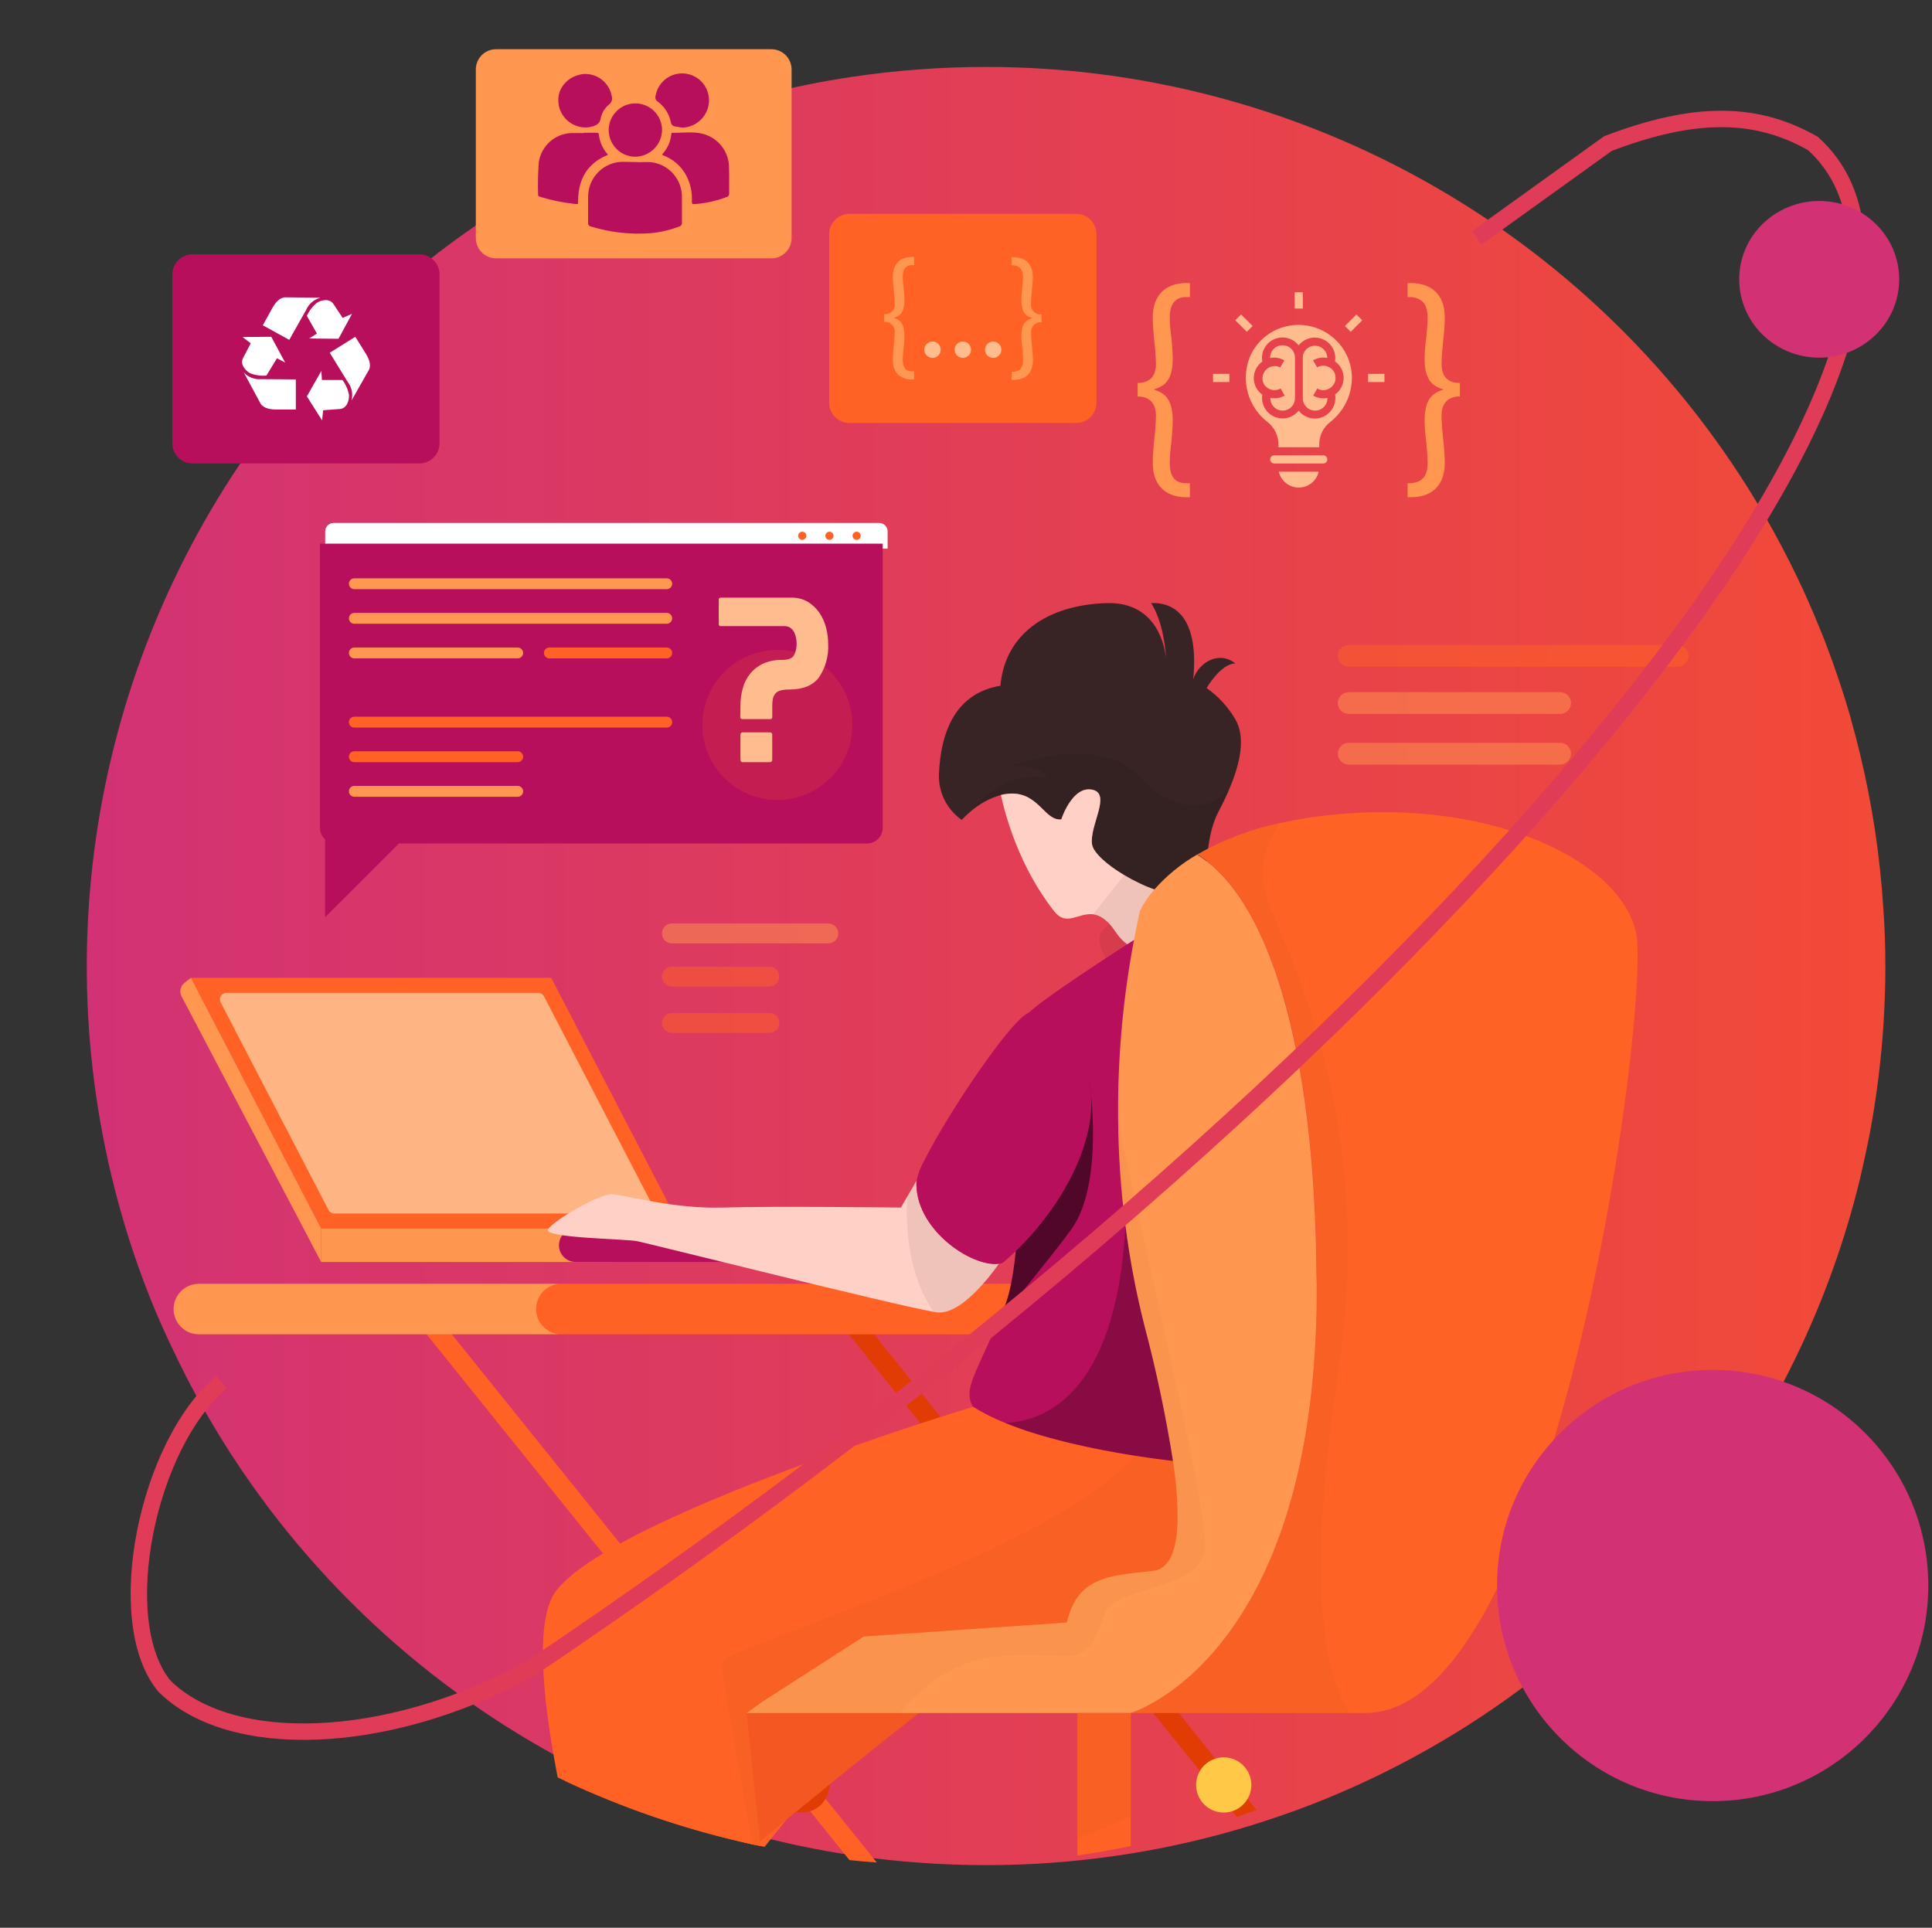 <svg width="471" height="470" viewBox="0 0 471 470" fill="none" xmlns="http://www.w3.org/2000/svg">
     <rect x="0" y="0" width="471" height="470" fill="#333333" stroke="none"/>
     <style>
      .float {
      animation: floatAnim2 4s ease-in-out infinite;
      }
      .bluranim{
         animation: blur22 3s ease infinite;
      }
      @keyframes blur22 {
      0% {
      opacity: 1;
      }
      50% {
      opacity:0.3;
      }
      100% {
      opacity: 1;
      }
      }
      .floatInverse {
      animation: floatAnim1 1s ease-in-out infinite;
      }
      .floatHorz{
      animation: floatAnim3 2s ease-in-out infinite;
      }
      .floatHorzInverse {
      animation: floatAnim4 3s ease-in-out infinite;
      }
      @keyframes floatAnim2 {
      0% {
      transform: translate(0vh,0vh);
      }
      50% {
      transform: translate(0vh,1.9vh);
      }
      100% {
      transform: translate(0vh,0vh);
      }
      }
      @keyframes floatAnim3 {
      0% {
      transform: translate(0vh,0vh);
      }
      50% {
      transform: translate(2.3vw,0vw);
      }
      100% {
      transform: translate(0vh,0vh);
      }
      }
      @keyframes floatAnim4 {
      0% {
      transform: translate(0vh,0vh);
      }
      50% {
      transform: translate(-3.4vw,0vw);
      }
      100% {
      transform: translate(0vh,0vh);
      }
      }
      @keyframes floatAnim1 {
      0% {
      transform: translate(0vh,0vh);
      }
      50% {
      transform: translate(0vh,-1.9vh);
      }
      100% {
      transform: translate(0vh,0vh);
      }
      }
      .glow{
         animation: glower 4s ease-in-out forwards infinite;
         animation-delay:1.2s;
         stroke-width: 0px;
         stroke-opacity: 0;
      }
      @keyframes glower {
      0% {
          fill: #F8BB8F;

      }
      40% {
         fill : #FFE603;
         stroke-width: 0.8px;
         stroke: #FFE603;
         stroke-opacity: 0.5;
      }
      70% {
         fill : #FFE603;
         stroke-width: 1px;
         stroke: #FFE603;
         stroke-opacity: 0.5;
      }
      100% {
         fill: #F8BB8F;
         stroke-opacity: 0;
      }
      }
      .translate-from-right
      {
      animation: transFromRight 1.2s ease-in-out ;
      opacity: 1;
      }
      .translate-from-left
      {
      animation: transFromLeft 1.2s ease-in-out ;
      opacity: 1;
      }  
      .translate-from-bottom
      {
      animation: transFromBottom 1.2s ease-in-out ;
      opacity: 1;
      }  
      .translate-from-top
      {
      animation: transFromTop 1.2s ease-in-out ;
      opacity: 1;
      }  
      .translate-from-top-Float
      {
      animation: transFromTop 1.2s ease-in-out ,  floatAnim1 4s ease-in-out infinite 1.2s;
      opacity: 1;
      }  
      .translate-from-top-FloatInverse
      {
      animation: transFromTop 1.2s ease-in-out ,  floatAnim2 4s ease-in-out infinite 1.2s;
      opacity: 1;
      } 
      @keyframes transFromBottom {
      0% {
      transform: translate(0vh,16vh);
      opacity: 0;
      }
      100% {
      transform: translate(0vh,0vh);
      opacity: 1;
      }
      }
      @keyframes transFromTop {
      0% {
      transform: translate(0vh,-16vh);
      opacity: 0;
      }
      100% {
      transform: translate(0vh,0vh);
      opacity: 1;
      }
      }
      @keyframes transFromRight {
      0% {
      transform: translate(16vh,0vh);
      opacity: 0;
      }
      100% {
      transform: translate(0vh,0vh);
      opacity: 1;
      }
      }
      @keyframes transFromLeft {
      0% {
      transform: translate(-16vh,0vh);
      opacity: 0;
      }
      100% {
      transform: translate(0vh,0vh);
      opacity: 1;
      }
      }
      }
   </style>
   <g id="2_Art 1">
      <g id="2 Art">
         <g id="Art BG">
                  <path id="Vector" d="M459.63 235.51C459.633 244.593 459.072 253.667 457.95 262.68C457.397 267.173 456.71 271.62 455.89 276.02C455.76 276.67 455.64 277.32 455.51 277.96C454.843 281.22 454.137 284.45 453.39 287.65C449.754 302.528 444.558 316.981 437.89 330.77C433.462 339.95 428.397 348.808 422.73 357.28C422.22 358.03 421.73 358.78 421.2 359.53C420.67 360.28 420.09 361.13 419.52 361.93C414.358 369.235 408.751 376.215 402.73 382.83C400.51 385.28 398.24 387.66 395.92 390C391.92 394.04 387.747 397.927 383.4 401.66L383.28 401.77L380.92 403.77C377.67 406.49 374.32 409.12 370.92 411.64L370.69 411.8C354.025 424.169 335.68 434.096 316.21 441.28C314.61 441.86 313.007 442.423 311.4 442.97C302.941 445.867 294.311 448.238 285.56 450.07C281.293 450.97 276.977 451.737 272.61 452.37C261.946 453.947 251.18 454.736 240.4 454.73C234.773 454.73 229.19 454.52 223.65 454.1C221.43 453.94 219.2 453.73 216.99 453.5C209.983 452.76 203.08 451.69 196.28 450.29L195.28 450.09L194.14 449.85L193.32 449.67L190.99 449.15C176.086 445.706 161.586 440.702 147.73 434.22L145.88 433.35C142.04 431.51 138.267 429.567 134.56 427.52C133.86 427.13 133.17 426.73 132.47 426.35C125.722 422.51 119.177 418.325 112.86 413.81C107.96 410.29 103.21 406.577 98.61 402.67C92.188 397.219 86.084 391.402 80.33 385.25L78.62 383.4C75.84 380.36 73.147 377.243 70.54 374.05C69 372.15 67.48 370.24 66 368.3C64.52 366.3 63 364.3 61.6 362.3C58.08 357.353 54.77 352.25 51.67 346.99C50.96 345.8 50.27 344.6 49.59 343.4C48.5 341.48 47.44 339.56 46.41 337.6L45.5 335.85C43.98 332.85 42.5 329.85 41.11 326.85C39.72 323.85 38.13 320.3 36.81 317C35.71 314.26 34.66 311.48 33.67 308.68C21.918 275.373 18.373 239.724 23.336 204.755C28.299 169.786 41.624 136.531 62.18 107.81C66.267 102.097 70.6 96.607 75.18 91.34C76.94 89.34 78.74 87.34 80.58 85.34C83.887 81.9 87.27 78.553 90.73 75.3C92.73 73.42 94.78 71.573 96.88 69.76C102.147 65.187 107.637 60.873 113.35 56.82C122.627 50.204 132.407 44.323 142.6 39.23C146.96 37.063 151.39 35.037 155.89 33.15L157.84 32.36C158.23 32.2 158.64 32.03 159.05 31.88C160.78 31.18 162.53 30.51 164.29 29.88C165.9 29.29 167.53 28.71 169.16 28.16C169.79 27.93 170.42 27.72 171.05 27.52C172.77 26.94 174.49 26.38 176.23 25.86L178.92 25.05C180.87 24.48 182.85 23.94 184.83 23.42L186.04 23.11C193.201 21.281 200.45 19.819 207.76 18.73C218.559 17.126 229.462 16.321 240.38 16.32C281.619 16.304 322.026 27.919 356.961 49.832C391.896 71.745 419.943 103.066 437.88 140.2C438.853 142.2 439.79 144.22 440.69 146.26C441.737 148.6 442.737 150.967 443.69 153.36L444.07 154.28C444.63 155.66 445.17 157.05 445.69 158.46C445.719 158.521 445.743 158.585 445.76 158.65C446.52 160.65 447.24 162.65 447.92 164.72C449.12 168.2 450.227 171.717 451.24 175.27C451.24 175.27 451.24 175.33 451.24 175.36C452.033 178.133 452.767 180.93 453.44 183.75C456.439 196.166 458.347 208.821 459.14 221.57C459.48 226.21 459.63 230.85 459.63 235.51Z" fill="url(#paint20_linear)"/>
            <path id="Vector" d="M46.55 238.4H134.37L166.12 299.52H78.3L46.55 238.4Z" fill="#FF6224"/>
            <path id="Vector 2" d="M80.08 295L53.79 244.39C53.663 244.147 53.6 243.876 53.608 243.602C53.616 243.328 53.695 243.061 53.837 242.827C53.979 242.592 54.179 242.399 54.418 242.264C54.657 242.13 54.926 242.06 55.2 242.06H131.2C131.492 242.062 131.779 242.143 132.029 242.294C132.279 242.446 132.483 242.662 132.62 242.92L158.91 293.53C159.035 293.773 159.095 294.044 159.085 294.316C159.076 294.589 158.996 294.855 158.855 295.088C158.714 295.322 158.515 295.515 158.278 295.65C158.041 295.786 157.773 295.858 157.5 295.86H81.5C81.207 295.863 80.919 295.783 80.668 295.632C80.417 295.48 80.214 295.261 80.08 295Z" fill="#FFB583"/>
            <path id="Vector 3" d="M149.43 299.52H78.3V307.68H149.43V299.52Z" fill="#FF9750"/>
            <path id="Vector 4" d="M210.54 299.52H140.35C139.268 299.52 138.23 299.95 137.465 300.715C136.7 301.48 136.27 302.518 136.27 303.6C136.27 304.682 136.7 305.72 137.465 306.485C138.23 307.25 139.268 307.68 140.35 307.68H210.54C211.075 307.68 211.605 307.574 212.1 307.369C212.594 307.164 213.043 306.863 213.421 306.484C213.8 306.105 214.099 305.656 214.303 305.161C214.507 304.666 214.611 304.135 214.61 303.6C214.61 302.52 214.182 301.483 213.419 300.719C212.656 299.954 211.62 299.523 210.54 299.52Z" fill="#B70F5B"/>
            <path id="Vector 5" d="M78.3 299.52L46.55 238.4L45 239.6C44.504 239.974 44.158 240.513 44.022 241.119C43.887 241.725 43.971 242.36 44.26 242.91L78.3 307.68V299.52Z" fill="#FF9750"/>
            <path id="Vector 6" d="M110.28 303.33H102.45V304.69H110.28V303.33Z" fill="#FF9750"/>
            <path id="Vector 7" d="M120.12 303.33H112.29V304.69H120.12V303.33Z" fill="#FF9750"/>
            <path id="Vector 8" d="M129.96 303.33H122.13V304.69H129.96V303.33Z" fill="#FF9750"/>
            <path id="Vector 9" opacity="0.5" d="M409 162.55H328.8C328.099 162.55 327.426 162.272 326.93 161.777C326.433 161.283 326.153 160.611 326.15 159.91C326.15 159.207 326.429 158.533 326.926 158.036C327.423 157.539 328.097 157.26 328.8 157.26H409C409.701 157.263 410.373 157.543 410.867 158.04C411.362 158.536 411.64 159.209 411.64 159.91C411.64 160.61 411.362 161.282 410.867 161.777C410.372 162.272 409.7 162.55 409 162.55Z" fill="#FF6224"/>
            <path id="Vector 10" opacity="0.5" d="M380.35 174.06H328.8C328.097 174.06 327.423 173.781 326.926 173.284C326.429 172.787 326.15 172.113 326.15 171.41C326.15 170.707 326.429 170.033 326.926 169.536C327.423 169.039 328.097 168.76 328.8 168.76H380.35C381.051 168.763 381.723 169.043 382.217 169.54C382.712 170.036 382.99 170.709 382.99 171.41C382.99 172.111 382.712 172.784 382.217 173.28C381.723 173.777 381.051 174.057 380.35 174.06Z" fill="#FF9750"/>
            <path id="Vector 11" opacity="0.5" d="M380.35 186.41H328.8C328.097 186.41 327.423 186.131 326.926 185.634C326.429 185.137 326.15 184.463 326.15 183.76C326.15 183.057 326.429 182.383 326.926 181.886C327.423 181.389 328.097 181.11 328.8 181.11H380.35C381.051 181.113 381.723 181.393 382.217 181.89C382.712 182.386 382.99 183.059 382.99 183.76C382.99 184.461 382.712 185.134 382.217 185.63C381.723 186.127 381.051 186.407 380.35 186.41Z" fill="#FF9750"/>
            <path id="Vector 12" opacity="0.5" d="M201.93 230H163.79C163.148 230 162.533 229.745 162.079 229.291C161.625 228.837 161.37 228.222 161.37 227.58C161.369 227.261 161.43 226.946 161.551 226.651C161.672 226.356 161.85 226.088 162.075 225.862C162.3 225.637 162.567 225.457 162.862 225.335C163.156 225.213 163.471 225.15 163.79 225.15H201.93C202.574 225.15 203.193 225.406 203.648 225.862C204.104 226.317 204.36 226.936 204.36 227.58C204.36 227.899 204.297 228.214 204.175 228.508C204.053 228.803 203.873 229.07 203.648 229.295C203.422 229.52 203.154 229.698 202.859 229.819C202.564 229.94 202.249 230.001 201.93 230Z" fill="#FF9750"/>
            <path id="Vector 13" opacity="0.5" d="M187.53 240.52H163.79C163.471 240.52 163.156 240.457 162.862 240.335C162.567 240.213 162.3 240.033 162.075 239.808C161.85 239.582 161.672 239.314 161.551 239.019C161.43 238.724 161.369 238.409 161.37 238.09C161.37 237.448 161.625 236.833 162.079 236.379C162.533 235.925 163.148 235.67 163.79 235.67H187.53C187.849 235.669 188.164 235.73 188.459 235.851C188.754 235.972 189.022 236.15 189.248 236.375C189.473 236.6 189.653 236.867 189.775 237.162C189.897 237.456 189.96 237.771 189.96 238.09C189.96 238.734 189.704 239.353 189.248 239.808C188.793 240.264 188.174 240.52 187.53 240.52Z" fill="#FF6224"/>
            <path id="Vector 14" opacity="0.5" d="M187.53 251.83H163.79C163.471 251.83 163.156 251.767 162.862 251.645C162.567 251.523 162.3 251.343 162.075 251.118C161.85 250.892 161.672 250.624 161.551 250.329C161.43 250.034 161.369 249.719 161.37 249.4C161.37 248.758 161.625 248.143 162.079 247.689C162.533 247.235 163.148 246.98 163.79 246.98H187.53C187.852 246.973 188.172 247.031 188.471 247.15C188.771 247.268 189.044 247.445 189.274 247.671C189.504 247.896 189.686 248.165 189.811 248.462C189.936 248.759 190 249.078 190 249.4C190 249.722 189.936 250.042 189.811 250.339C189.687 250.637 189.504 250.906 189.274 251.133C189.044 251.359 188.772 251.537 188.472 251.657C188.173 251.776 187.852 251.835 187.53 251.83Z" fill="#FF6224"/>
            <path id="Vector 15" d="M306.31 441.28C304.71 441.86 303.11 442.423 301.51 442.97L300.4 441.59L292.52 431.8L281.14 417.64L279.73 415.89L267.57 400.77L266.71 399.7L261 392.58L246.95 375.11V375.06L243.86 371.23L224.41 347.05L206.93 325.31L203.18 320.65C202.817 320.151 202.661 319.532 202.743 318.921C202.825 318.309 203.139 317.753 203.62 317.367C204.101 316.981 204.712 316.795 205.327 316.848C205.941 316.901 206.512 317.188 206.92 317.65L213.09 325.32L229.31 345.48L246.94 367.4L250.02 371.24L251.34 372.88L263.68 388.22L268.89 394.69L273.41 400.32L283.95 413.42L287.36 417.65L296.31 428.79L304.19 438.58L306.31 441.28Z" fill="#E03C03"/>
            <path id="Vector 16" d="M290.65 320.65L286.9 325.31L284.64 328.12L281.26 332.33L264.86 352.72L264 353.8L250 371.23L246.93 375.06L246.82 375.18L228.7 397.72L226.86 400L223.75 403.86L212.64 417.66L201.26 431.8L198.54 435.18L195.46 439L193.39 441.57L191.68 443.69L186.39 450.27L185.39 450.07C185 449.99 184.62 449.92 184.25 449.83L183.42 449.65L181.09 449.13L182.91 446.87L184.79 444.53L189.6 438.53L192.32 435.14L195.42 431.3L197.42 428.74L206.42 417.6L219.84 401L220.95 399.63L222.13 398.16L236.78 380L243.78 371.27L246.86 367.43L258.86 352.43L259.57 351.54L279.75 326.45L280.67 325.32L283.24 322.12L286.83 317.65C287.029 317.404 287.274 317.199 287.552 317.048C287.83 316.896 288.136 316.801 288.45 316.768C288.765 316.734 289.084 316.763 289.387 316.853C289.691 316.942 289.974 317.091 290.22 317.29C290.469 317.482 290.678 317.721 290.835 317.994C290.992 318.267 291.093 318.568 291.133 318.881C291.173 319.193 291.151 319.51 291.068 319.813C290.985 320.117 290.843 320.401 290.65 320.65Z" fill="#FF6224"/>
            <path id="Vector 17" d="M201.26 438.57L213.76 454.1C211.53 453.94 209.31 453.73 207.09 453.5L197.51 441.59L196.22 440L195.46 439L192.36 435.16L189.64 431.78L182.54 422.95L177.59 416.79L169.59 406.84L147 378.75L104 325.31L100.25 320.65C100.053 320.404 99.906 320.121 99.819 319.818C99.731 319.515 99.704 319.198 99.739 318.885C99.773 318.571 99.87 318.268 100.022 317.992C100.174 317.716 100.379 317.472 100.625 317.275C100.871 317.078 101.154 316.931 101.457 316.844C101.76 316.756 102.077 316.729 102.39 316.764C102.704 316.798 103.007 316.895 103.283 317.047C103.559 317.199 103.803 317.404 104 317.65L110.16 325.32L151.16 376.32L173.79 404.46L176.04 407.25L183.5 416.55H183.56L184.4 417.6L193.4 428.74L195.47 431.3L198.55 435.14L199.96 436.9L201.26 438.57Z" fill="#FF6224"/>
            <path id="Vector 18" d="M135.2 325.31H48.48C46.846 325.31 45.279 324.661 44.124 323.506C42.969 322.351 42.32 320.784 42.32 319.15C42.323 317.518 42.973 315.954 44.128 314.801C45.283 313.648 46.848 313 48.48 313H135.2C136.834 313 138.4 313.649 139.556 314.804C140.711 315.959 141.36 317.526 141.36 319.16C141.357 320.792 140.707 322.356 139.552 323.509C138.397 324.662 136.832 325.31 135.2 325.31Z" fill="#FF9750"/>
            <path id="Vector 19" d="M384.7 325.31H136.86C136.05 325.311 135.248 325.153 134.5 324.844C133.751 324.535 133.071 324.081 132.498 323.509C131.925 322.937 131.47 322.258 131.16 321.51C130.85 320.762 130.69 319.96 130.69 319.15C130.69 318.34 130.85 317.538 131.16 316.79C131.47 316.042 131.925 315.363 132.498 314.791C133.071 314.219 133.751 313.765 134.5 313.456C135.248 313.147 136.05 312.989 136.86 312.99H384.7V325.31Z" fill="#FF6224"/>
            <path id="Vector 20" d="M202.18 435.18C202.18 436.511 201.785 437.812 201.046 438.919C200.306 440.026 199.255 440.888 198.025 441.398C196.796 441.907 195.443 442.04 194.137 441.781C192.832 441.521 191.632 440.88 190.691 439.939C189.75 438.998 189.109 437.798 188.849 436.493C188.59 435.187 188.723 433.834 189.232 432.605C189.742 431.375 190.604 430.324 191.711 429.584C192.818 428.845 194.119 428.45 195.45 428.45C197.235 428.45 198.947 429.159 200.209 430.421C201.471 431.683 202.18 433.395 202.18 435.18Z" fill="#E03C03"/>
            <path id="Vector 21" d="M305.06 435.18C305.06 436.511 304.665 437.812 303.926 438.919C303.186 440.026 302.135 440.888 300.905 441.398C299.676 441.907 298.323 442.04 297.017 441.781C295.712 441.521 294.512 440.88 293.571 439.939C292.63 438.998 291.989 437.798 291.729 436.493C291.47 435.187 291.603 433.834 292.112 432.605C292.622 431.375 293.484 430.324 294.591 429.584C295.698 428.845 296.999 428.45 298.33 428.45C299.214 428.45 300.089 428.624 300.905 428.962C301.722 429.3 302.464 429.796 303.089 430.421C303.714 431.046 304.209 431.788 304.548 432.605C304.886 433.421 305.06 434.296 305.06 435.18Z" fill="#FFC947"/>
            <path id="Vector 22" d="M233 410.59C233 410.59 229.5 413.32 224 417.64C218.3 422.16 210.44 428.39 202.13 435.13L200 436.94L196.27 439.94L194 441.77C193.22 442.4 192.43 443.05 191.64 443.71C189.49 445.48 187.36 447.25 185.27 449L184.27 449.85L183.44 449.67L181.11 449.15C166.178 445.712 151.651 440.708 137.77 434.22C142.28 427.43 145.85 422.47 147.58 420.88C150.58 418.09 159.64 412.57 169.58 406.88L173.81 404.47C188.13 396.36 202.74 388.62 202.74 388.62L207.6 392.15L216.45 398.59L217.68 399.46L219.83 401.03L223.74 403.86L229.93 408.37L233 410.59Z" fill="#F45721"/>
            <path id="Vector 23" d="M299.51 192.81C298.83 194.35 298.07 195.95 297.2 197.59C292.53 206.5 295.98 215.43 290.66 217.7C290.315 217.847 289.957 217.961 289.59 218.04C282.72 219.56 266.92 210.43 266.23 205.86C265.54 201.29 271.1 193.47 266.23 192.52C261.36 191.57 258.73 199.77 258.73 199.77C254.73 200.18 253.29 193.47 246.73 193.47C245.812 193.475 244.899 193.592 244.01 193.82C241.219 194.625 238.643 196.043 236.47 197.97C235.76 198.566 235.091 199.211 234.47 199.9C232.706 198.668 231.273 197.019 230.3 195.1C229.326 193.181 228.842 191.051 228.89 188.9C229.36 177.34 233.62 168.9 243.89 167.19C245.03 154.34 255.61 147.48 269.74 147.04C282.14 146.66 283.99 157.8 284.28 160.57C284.17 158.51 283.59 151.71 280.64 147.04C286.85 146.77 292.31 151.2 290.89 165.62C292.31 161.33 297.32 158.62 301.16 161.76C297.6 161.76 294.16 167.76 294.16 167.76C297.021 169.764 299.41 172.368 301.16 175.39C303.56 179.47 302.67 185.52 299.51 192.81Z" fill="#382424"/>
            <path id="Vector 24" d="M290.66 217.7L290.5 219.82L289.95 227.32C289.95 227.32 278.54 237.09 272.06 227.32C272.02 227.252 271.973 227.188 271.92 227.13C269.92 224.13 268.1 223.13 266.45 222.91C262.88 222.48 259.99 225.98 257.01 222.19C248.48 211.37 245.09 198.84 244.01 193.82C244.899 193.592 245.812 193.475 246.73 193.47C253.3 193.47 254.73 200.18 258.73 199.77C258.73 199.77 261.36 191.58 266.23 192.52C271.1 193.46 265.54 201.29 266.23 205.86C266.53 207.86 269.85 210.86 274.05 213.34C278.94 216.28 285.05 218.6 288.9 218.15C289.14 218.15 289.36 218.09 289.59 218.04C289.957 217.961 290.315 217.847 290.66 217.7Z" fill="#FFD0C5"/>
            <g id="Vector 25" style="mix-blend-mode:overlay" opacity="0.25">
               <g id="Vector_2" style="mix-blend-mode:overlay" opacity="0.25">
                  <path d="M292.44 231.67C287.29 235.18 277.87 235.75 277.87 235.75L270.16 234.62C270.16 234.62 266.93 229.94 268.44 227.32C268.997 226.552 269.672 225.877 270.44 225.32C273.201 223.151 276.165 221.252 279.29 219.65C282.84 217.8 286.52 216.34 289.16 216.18C295.68 215.77 297.58 228.14 292.44 231.67Z" fill="black"/>
               </g>
            </g>
            <path id="Vector 26" d="M290.92 356.7C279.44 358.91 255.15 352.15 243.53 346.92C240.1 345.38 237.76 343.97 237.2 342.98C234.97 339.05 237.2 336.04 242.75 323.57C243.37 322.163 244.037 320.633 244.75 318.98C248.5 310.15 248.52 291.31 248.5 275.08C248.5 261.18 248.39 249.19 250.6 247.08C255.4 242.46 279.31 227.34 279.31 227.34L284.07 252.16C284.07 252.16 286.77 264.76 289.61 281.16C294.81 311.46 300.55 354.84 290.92 356.7Z" fill="#B70F5B"/>
            <path id="Vector 27" d="M298.91 367.75C298.91 368.89 287.49 395.54 277.91 399.36C276.445 399.863 274.924 400.182 273.38 400.31C271.72 400.52 269.77 400.67 267.59 400.77L266.02 400.82C254.86 401.24 238.83 400.6 226.88 399.98L220.97 399.64L217.71 399.44C213.31 399.17 210.56 398.97 210.56 398.97L183.61 416.59L182 417.64L182.56 422.97L184.85 444.55L185.33 449L185.45 450.09C185.06 450.01 184.68 449.94 184.31 449.85L183.48 449.67L181.15 449.15C166.218 445.712 151.691 440.708 137.81 434.22L135.96 433.35C131.96 412.7 130.55 394.57 135.53 387.93C137.7 385.04 141.73 381.93 147 378.75C148.33 377.93 149.74 377.13 151.21 376.31C171.92 364.94 205.95 353.1 224.38 347.05C226.18 346.48 227.82 345.94 229.28 345.47C234.28 343.89 237.22 342.98 237.22 342.98C239.714 344.534 242.345 345.857 245.08 346.93C245.69 347.18 246.29 347.42 246.92 347.65C247.55 347.88 248.37 348.19 249.11 348.45L250.38 348.88L251.24 349.16C252.18 349.46 253.12 349.76 254.08 350.04C255.31 350.39 256.54 350.73 257.77 351.04C258.397 351.213 259.027 351.373 259.66 351.52C261.41 351.96 263.14 352.36 264.87 352.72L266.42 353.05C266.94 353.16 267.42 353.27 267.97 353.36C268.52 353.45 269.06 353.58 269.59 353.68C270.42 353.83 271.24 353.99 272.04 354.12L273.04 354.3C273.67 354.42 274.3 354.52 274.91 354.62L276.71 354.91L277.48 355.02C277.73 355.02 277.98 355.11 278.23 355.14L279.69 355.36C280.17 355.42 280.63 355.48 281.09 355.56L282.41 355.73C282.97 355.82 283.5 355.88 284.02 355.94L286.02 356.18C286.89 356.29 287.66 356.37 288.31 356.43C288.76 356.49 289.17 356.53 289.51 356.56H289.83H290.35H290.6H290.95C290.95 356.56 298.91 366.59 298.91 367.75Z" fill="#FF6224"/>
            <path id="Vector 28" d="M243.56 308.08C239.97 313.08 233.56 320.71 228.25 319.94L227.6 319.83C217.5 318.05 158.11 303.16 155.3 302.6C152.49 302.04 132.46 301.85 133.6 299.75C134.74 297.65 146.16 290.99 149.21 291.15C152.26 291.31 164.21 294.79 176.21 294.41C188.21 294.03 219.64 294.41 219.64 294.41L221.16 291.78L223.41 287.9C222.82 299.54 236.85 309 243.56 308.08Z" fill="#FFD0C5"/>
            <g id="Vector 29" style="mix-blend-mode:overlay" opacity="0.15">
               <g id="Vector_3" style="mix-blend-mode:overlay" opacity="0.15">
                  <path d="M298.91 367.75C298.91 368.89 287.49 395.54 277.91 399.36C276.445 399.863 274.924 400.182 273.38 400.31C271.72 400.52 269.77 400.67 267.59 400.77L266.02 400.82C254.86 401.24 238.83 400.6 226.88 399.98L220.97 399.64L217.71 399.44C213.31 399.17 210.56 398.97 210.56 398.97L183.61 416.59L182 417.64L182.56 422.97L184.85 444.55L185.33 449L185.45 450.09C185.06 450.01 184.68 449.94 184.31 449.85L183.48 449.67C183.31 448.76 183.15 447.83 182.97 446.89C181.06 436.44 178.97 425.03 177.61 416.81C176.89 412.61 176.35 409.23 176.09 407.24C175.998 406.647 175.937 406.05 175.91 405.45C175.91 403.95 189.85 399.07 207.63 392.13C216.8 388.56 226.98 384.44 236.8 379.96C240.21 378.4 243.56 376.81 246.8 375.18L246.94 375.11C248.407 374.37 249.86 373.623 251.3 372.87C261.3 367.56 270.03 361.93 275.53 356.21C275.95 355.79 276.35 355.35 276.72 354.92L277.49 355.03C277.74 355.03 277.99 355.12 278.24 355.15L279.7 355.37L281.1 355.57L282.42 355.74C282.98 355.83 283.51 355.89 284.03 355.95L286.03 356.19C286.9 356.3 287.67 356.38 288.32 356.44C288.77 356.5 289.18 356.53 289.52 356.57H289.84H290.36H290.61H290.96C290.96 356.57 298.91 366.59 298.91 367.75Z" fill="black"/>
               </g>
            </g>
            <g id="Vector 30" style="mix-blend-mode:overlay" opacity="0.75">
               <g id="Vector_4" style="mix-blend-mode:overlay" opacity="0.75">
                  <path d="M261.29 299.55C256.29 306.55 248.36 315.49 242.75 323.55C243.37 322.143 244.037 320.613 244.75 318.96C248.5 310.13 248.52 291.29 248.5 275.06L265.61 263.74C265.61 263.74 269.29 288.22 261.29 299.55Z" fill="black"/>
               </g>
            </g>
            <path id="Vector 31" d="M246.69 305.92C245.95 306.59 245.2 307.26 244.44 307.92C244.156 308.022 243.86 308.086 243.56 308.11C236.85 309.06 222.82 299.57 223.45 287.93C223.8 286.199 224.425 284.534 225.3 283C231.04 271.43 248.3 245.67 251.48 246.86C251.48 246.86 262.57 248.57 265.59 263.72C268.41 278 258.23 295.23 246.69 305.92Z" fill="#B70F5B"/>
            <g id="Vector 32" style="mix-blend-mode:overlay" opacity="0.5">
               <g id="Vector_5" style="mix-blend-mode:overlay" opacity="0.5">
                  <path d="M286 356.19C283.56 355.9 280.37 355.48 276.73 354.92C267.28 353.45 254.85 350.92 245.07 346.92C253.7 346.62 272.15 340.92 274.38 298.7C275.426 306.946 276.969 315.12 279 323.18C281.885 334.059 284.221 345.076 286 356.19Z" fill="black"/>
               </g>
            </g>
            <g id="Vector 33" style="mix-blend-mode:overlay" opacity="0.25">
               <g id="Vector_6" style="mix-blend-mode:overlay" opacity="0.25">
                  <path d="M281.43 216.86C280.672 217.728 279.971 218.643 279.33 219.6C276.205 221.202 273.241 223.101 270.48 225.27C269.485 224.015 268.06 223.174 266.48 222.91L274.08 213.34C276.409 214.751 278.871 215.93 281.43 216.86Z" fill="black"/>
               </g>
            </g>
            <g id="Vector 34" style="mix-blend-mode:overlay" opacity="0.25">
               <g id="Vector_7" style="mix-blend-mode:overlay" opacity="0.25">
                  <path d="M243.56 308.08C239.97 313.08 233.56 320.71 228.25 319.94L227.6 319.83C221.06 310.37 220.82 297.98 221.2 291.78L223.45 287.9C222.82 299.54 236.85 309 243.56 308.08Z" fill="black"/>
               </g>
            </g>
            <g id="Vector 35" style="mix-blend-mode:overlay" opacity="0.25">
               <g id="Vector_8" style="mix-blend-mode:overlay" opacity="0.25">
                  <path d="M299.51 192.81C298.83 194.35 298.07 195.95 297.2 197.59C294.91 201.96 294.59 206.32 294.2 209.93C293.454 209.348 292.673 208.814 291.86 208.33C287.94 210.584 284.417 213.466 281.43 216.86C274.43 214.36 266.73 209.01 266.25 205.86C265.56 201.29 271.12 193.47 266.25 192.52C261.38 191.57 258.75 199.77 258.75 199.77C254.75 200.18 253.31 193.47 246.75 193.47C245.832 193.475 244.919 193.592 244.03 193.82C241.239 194.625 238.663 196.043 236.49 197.97C236.49 197.97 243.9 187.57 255.49 189.67C255.49 189.67 253.79 186.43 245.97 186.81C262.35 181.48 272.82 183.58 277.87 189.48C282 194.3 291.65 200.26 299.51 192.81Z" fill="black"/>
               </g>
            </g>
            <path id="Vector 36" d="M332.82 417.65H275.67C275.67 417.65 321 404.31 321 314.41C321 313.26 321 312.12 321 310.98C320.53 250.9 307.69 217.77 291.87 208.33C298.17 204.713 305.006 202.121 312.12 200.65C316.279 199.728 320.49 199.06 324.73 198.65C363.86 194.65 395.12 210 398.84 227.36C402.56 244.72 379.66 417.65 332.82 417.65Z" fill="#FF6224"/>
            <path id="Vector 37" d="M321 314.41C321 404.31 275.67 417.65 275.67 417.65H182L185.89 414.87L210.54 399L260.06 395.57C262.72 384.57 269.96 384.16 281.01 383C287.44 382.35 288.06 371.49 286.11 357.15C284.339 345.72 281.969 334.391 279.01 323.21C276.969 315.151 275.416 306.976 274.36 298.73C273.22 289.975 272.626 281.158 272.58 272.33C272.455 256.598 273.997 240.897 277.18 225.49C277.4 224.36 277.64 223.27 277.88 222.22C277.88 222.22 277.88 222.14 277.88 222.11C278.802 220.219 279.984 218.465 281.39 216.9C284.377 213.506 287.9 210.624 291.82 208.37C292.633 208.854 293.414 209.388 294.16 209.97C308.89 221.19 320.5 253.97 320.95 311.02C321 312.12 321 313.26 321 314.41Z" fill="#FF9750"/>
            <path id="Vector 38" d="M275.67 450.07C271.4 450.97 267.07 451.74 262.67 452.37V417.64H275.67V450.07Z" fill="#FF6224"/>
            <g id="Vector 39" style="mix-blend-mode:overlay" opacity="0.15">
               <g id="Vector_9" style="mix-blend-mode:overlay" opacity="0.15">
                  <path d="M275.67 417.65V442.65C271.501 444.799 267.171 446.621 262.72 448.1V417.65H275.67Z" fill="black"/>
               </g>
            </g>
            <g id="Vector 40" style="mix-blend-mode:overlay" opacity="0.15">
               <g id="Vector_10" style="mix-blend-mode:overlay" opacity="0.15">
                  <path d="M293.58 378.79C290.53 388.31 271.5 386.61 269.2 393.65C264.3 408.59 261.58 402.02 242.75 403.93C231.97 405.02 224.15 411.93 219.44 417.65H182L185.89 414.87L210.54 399L260.06 395.57C262.72 384.57 269.96 384.16 281.01 383C287.44 382.35 288.06 371.49 286.11 357.15C284.339 345.72 281.969 334.391 279.01 323.21C276.969 315.151 275.416 306.976 274.36 298.73C273.22 289.975 272.626 281.158 272.58 272.33C279.9 310.49 295.84 371.74 293.58 378.79Z" fill="black"/>
               </g>
            </g>
            <g id="Vector 41" style="mix-blend-mode:overlay" opacity="0.15">
               <g id="Vector_11" style="mix-blend-mode:overlay" opacity="0.15">
                  <path d="M321 314.41C321 313.26 321 312.12 321 310.98C320.53 250.9 307.69 217.77 291.87 208.33C298.17 204.713 305.006 202.121 312.12 200.65C309.5 204.42 306.78 210.07 308.06 216.12C310.35 226.81 336.26 267.94 326.35 333.84C319.2 381.39 321.58 406.12 329.05 417.65H275.67C275.67 417.65 321 404.31 321 314.41Z" fill="black"/>
               </g>
            </g>
         </g>
         <g id="icon 3 thivin" class="translate-from-top-FloatInverse">
            <path id="Vector 42" class="glow" d="M289.08 72.43H290.08V69H289.29C284.64 69 281.03 71.49 281.03 77.4C281.03 79.4 281.23 81.22 281.41 83.19C281.644 85.041 281.778 86.904 281.81 88.77C281.81 90.95 280.95 93.37 277.34 93.37V96.66C280.95 96.66 281.81 99.22 281.81 101.33C281.774 103.216 281.641 105.098 281.41 106.97C281.23 108.89 281.03 110.86 281.03 112.83C281.03 119.06 284.9 121.23 289.24 121.23H290.08V117.82H289.17C286.17 117.82 285.17 115.82 285.17 112.82C285.197 111.123 285.333 109.429 285.58 107.75C285.7 106.11 285.9 104.46 285.9 102.82C285.96 97.64 284.19 95.82 281.36 95.01V94.9C284.19 94.11 285.96 92.34 285.9 87.21C285.9 85.63 285.7 84.06 285.58 82.34C285.33 80.685 285.193 79.014 285.17 77.34C285.21 74.4 286.33 72.43 289.08 72.43Z" fill="#FF9750"/>
            <path id="Vector 43" class="glow" d="M351.44 88.78C351.44 86.89 351.64 85.04 351.82 83.2C352.064 81.279 352.201 79.346 352.23 77.41C352.23 71.5 348.61 69.01 343.94 69.01H343.15V72.43H344.15C346.91 72.76 348.04 74.43 348.04 77.36C348.04 79.13 347.84 80.77 347.71 82.36C347.483 83.974 347.35 85.6 347.31 87.23C347.23 92.36 349.02 94.13 351.83 94.92V95C349.02 95.86 347.23 97.63 347.31 102.81C347.344 104.46 347.478 106.106 347.71 107.74C347.84 109.38 348.04 111.03 348.04 112.81C348.04 115.75 347.04 117.47 344.09 117.81H343.16V121.22H344C348.35 121.22 352.22 119.05 352.22 112.82C352.19 110.861 352.053 108.904 351.81 106.96C351.63 105.07 351.43 103.15 351.43 101.32C351.43 99.21 352.29 96.65 355.9 96.65V93.38C352.3 93.38 351.44 91 351.44 88.78Z" fill="#FF9750"/>
            <path id="Vector 44" class="glow" d="M317.62 71.25H315.63V75.23H317.62V71.25Z" fill="#FFBC8F"/>
            <path id="Vector 45" class="glow"  d="M337.51 91.15H333.53V93.14H337.51V91.15Z" fill="#FFBC8F"/>
            <path id="Vector 46"  class="glow" d="M330.684 76.673L327.87 79.488L329.284 80.902L332.098 78.088L330.684 76.673Z" fill="#FFBC8F"/>
            <path id="Vector 47"  class="glow" d="M299.71 91.15H295.73V93.14H299.71V91.15Z" fill="#FFBC8F"/>
            <path id="Vector 48"  class="glow" d="M302.56 76.667L301.146 78.082L303.96 80.896L305.374 79.482L302.56 76.667Z" fill="#FFBC8F"/>
            <path id="Vector 49" class="glow"  d="M312.64 84.18C311.844 84.18 311.081 84.496 310.519 85.059C309.956 85.621 309.64 86.384 309.64 87.18C309.64 87.18 309.64 87.25 309.64 87.28C310.828 87.049 312.059 87.251 313.11 87.85L312.11 89.57C311.563 89.298 310.947 89.199 310.342 89.287C309.738 89.374 309.175 89.645 308.728 90.061C308.281 90.477 307.972 91.02 307.842 91.617C307.712 92.213 307.767 92.835 308 93.4C308.177 93.772 308.429 94.104 308.74 94.374C309.051 94.645 309.414 94.849 309.808 94.972C310.201 95.096 310.615 95.138 311.025 95.094C311.435 95.051 311.832 94.924 312.19 94.72L313.19 96.44C312.433 96.877 311.574 97.108 310.7 97.11C310.365 97.112 310.03 97.081 309.7 97.02C309.7 97.02 309.7 97.08 309.7 97.11C309.7 97.906 310.016 98.669 310.579 99.231C311.141 99.794 311.904 100.11 312.7 100.11C313.496 100.11 314.259 99.794 314.821 99.231C315.384 98.669 315.7 97.906 315.7 97.11V87.17C315.702 86.923 315.668 86.677 315.6 86.44C315.433 85.785 315.05 85.205 314.513 84.795C313.976 84.385 313.316 84.168 312.64 84.18Z" fill="#FFBC8F"/>
            <path id="Vector 50" class="glow"  d="M311.75 115C312.006 116.1 312.626 117.081 313.511 117.783C314.395 118.485 315.491 118.867 316.62 118.867C317.749 118.867 318.845 118.485 319.729 117.783C320.614 117.081 321.234 116.1 321.49 115H311.75Z" fill="#FFBC8F"/>
            <path id="Vector 51"  class="glow" d="M323.58 112C323.58 111.735 323.475 111.48 323.287 111.293C323.1 111.105 322.845 111 322.58 111H310.65C310.385 111 310.13 111.105 309.943 111.293C309.755 111.48 309.65 111.735 309.65 112C309.65 112.265 309.755 112.52 309.943 112.707C310.13 112.895 310.385 113 310.65 113H322.59C322.853 112.997 323.105 112.891 323.291 112.704C323.476 112.516 323.58 112.263 323.58 112Z" fill="#FFBC8F"/>
            <path id="Vector 52"  class="glow"  d="M325 82.31C323.566 81.091 321.885 80.197 320.072 79.691C318.259 79.185 316.358 79.079 314.5 79.38C312.334 79.721 310.291 80.613 308.568 81.97C306.845 83.327 305.5 85.104 304.66 87.13C303.58 89.871 303.419 92.889 304.202 95.729C304.984 98.57 306.668 101.079 309 102.88C309.831 103.532 310.504 104.364 310.968 105.313C311.432 106.262 311.676 107.304 311.68 108.36V109.05H321.62V108.36C321.611 107.312 321.844 106.276 322.3 105.333C322.756 104.389 323.423 103.564 324.25 102.92C325.899 101.646 327.236 100.014 328.16 98.146C329.084 96.278 329.569 94.224 329.58 92.14C329.578 90.267 329.167 88.417 328.376 86.719C327.585 85.021 326.433 83.516 325 82.31ZM325.55 97.11C325.536 98.147 325.201 99.154 324.59 99.992C323.979 100.829 323.123 101.456 322.139 101.786C321.156 102.115 320.095 102.131 319.103 101.831C318.11 101.531 317.236 100.929 316.6 100.11C315.914 100.98 314.958 101.597 313.883 101.864C312.808 102.132 311.675 102.035 310.661 101.589C309.647 101.142 308.81 100.372 308.281 99.398C307.753 98.425 307.562 97.303 307.74 96.21C307.211 95.835 306.761 95.36 306.416 94.812C306.07 94.263 305.837 93.652 305.728 93.013C305.619 92.374 305.638 91.719 305.782 91.088C305.927 90.456 306.194 89.858 306.57 89.33C306.89 88.87 307.29 88.47 307.75 88.15C307.682 87.841 307.648 87.526 307.65 87.21C307.663 86.173 307.999 85.166 308.61 84.329C309.221 83.491 310.077 82.864 311.06 82.534C312.044 82.205 313.105 82.189 314.097 82.489C315.09 82.789 315.964 83.391 316.6 84.21C317.287 83.339 318.243 82.721 319.32 82.453C320.396 82.185 321.531 82.283 322.546 82.731C323.56 83.179 324.397 83.951 324.925 84.927C325.452 85.902 325.641 87.026 325.46 88.12C325.991 88.493 326.442 88.967 326.79 89.515C327.137 90.063 327.372 90.674 327.483 91.313C327.593 91.952 327.577 92.607 327.434 93.24C327.291 93.872 327.024 94.47 326.65 95C326.33 95.46 325.93 95.86 325.47 96.18C325.542 96.485 325.575 96.797 325.57 97.11H325.55Z" fill="#FFBC8F"/>
            <path id="Vector 53" class="glow" d="M323.89 89.47C323.455 89.25 322.971 89.143 322.483 89.159C321.996 89.174 321.52 89.312 321.1 89.56L320.1 87.84C321.151 87.24 322.382 87.038 323.57 87.27C323.57 87.27 323.57 87.2 323.57 87.17C323.543 86.461 323.264 85.784 322.785 85.261C322.306 84.737 321.657 84.4 320.952 84.31C320.248 84.22 319.535 84.383 318.94 84.769C318.344 85.156 317.905 85.74 317.7 86.42C317.634 86.664 317.604 86.917 317.61 87.17V97.11C317.61 97.906 317.926 98.669 318.489 99.231C319.051 99.794 319.814 100.11 320.61 100.11C321.406 100.11 322.169 99.794 322.731 99.231C323.294 98.669 323.61 97.906 323.61 97.11C323.615 97.08 323.615 97.05 323.61 97.02C322.422 97.256 321.189 97.054 320.14 96.45L321.14 94.73C321.558 94.972 322.03 95.108 322.514 95.123C322.997 95.139 323.477 95.035 323.91 94.82C324.614 94.478 325.156 93.875 325.421 93.139C325.687 92.403 325.654 91.592 325.33 90.88C325.043 90.26 324.548 89.761 323.93 89.47H323.89Z" fill="#FFBC8F"/>
         </g>

         <g id="Orbit thivin">
            <path id="Vector 55" d="M 54 337 C 36 352 27 395 40 411 C 56 427 94 426 129 407 C 343.399 262.988 495 83 442 35 C 428 27 413 27 392 35 L 360 58" stroke="#E03C58" stroke-width="4"/>
         </g>
         <g id="orbitball thivin">
            <path id="Vector 54" d="M443.5 87.2C454.269 87.2 463 78.649 463 68.1C463 57.551 454.269 49 443.5 49C432.73 49 424 57.551 424 68.1C424 78.649 432.73 87.2 443.5 87.2Z" fill="url(#paint0_linear)">
               <animateMotion dur="4s" repeatCount="indefinite"
      path="M -391 267 c -18 15 -24 68 -16 75 c 15 16 56 14 91 -5 c 214.399 -144.012 366 -324 313 -372 c -14 -8 -29 -8 -50 0 l -32 23"  />
            </path>
         </g>
         <g id="icon 2 thivin" class="translate-from-top-Float">
            <path id="Vector 56" d="M262.37 52.14H207.09C204.362 52.14 202.15 54.352 202.15 57.08V98.19C202.15 100.918 204.362 103.13 207.09 103.13H262.37C265.098 103.13 267.31 100.918 267.31 98.19V57.08C267.31 54.352 265.098 52.14 262.37 52.14Z" fill="#FF6224"/>
            <path id="Vector 57" d="M222.29 64.64H222.85V62.64H222.4C219.74 62.64 217.67 64.06 217.67 67.44C217.67 68.61 217.79 69.63 217.89 70.76C218.027 71.818 218.104 72.883 218.12 73.95C218.167 74.301 218.134 74.658 218.024 74.994C217.913 75.331 217.727 75.637 217.481 75.891C217.234 76.146 216.933 76.341 216.601 76.462C216.268 76.582 215.912 76.626 215.56 76.59V78.47C215.913 78.44 216.269 78.49 216.6 78.615C216.932 78.741 217.231 78.939 217.477 79.195C217.722 79.45 217.907 79.758 218.018 80.094C218.13 80.431 218.164 80.788 218.12 81.14C218.102 82.22 218.025 83.298 217.89 84.37C217.79 85.47 217.67 86.59 217.67 87.72C217.67 91.28 219.89 92.53 222.37 92.53H222.85V90.53H222.33C220.64 90.53 220.07 89.36 220.07 87.68C220.089 86.71 220.166 85.741 220.3 84.78C220.38 83.84 220.49 82.9 220.49 81.96C220.49 78.96 219.49 77.96 217.89 77.49V77.5C219.51 77.05 220.52 76.04 220.49 73.1C220.49 72.2 220.38 71.3 220.3 70.31C220.163 69.366 220.087 68.414 220.07 67.46C220.07 65.77 220.71 64.64 222.29 64.64Z" fill="#FF9750"/>
            <path id="Vector 58" d="M251.34 74C251.34 72.92 251.46 71.86 251.56 70.81C251.698 69.708 251.774 68.6 251.79 67.49C251.79 64.11 249.72 62.69 247.05 62.69H246.6V64.69H247.16C248.74 64.88 249.39 65.82 249.39 67.51C249.39 68.51 249.27 69.51 249.2 70.36C249.084 71.269 249.017 72.184 249 73.1C249 76.04 250 77.1 251.59 77.5V77.58C249.98 78.07 248.96 79.08 249 82.05C249.022 82.994 249.099 83.935 249.23 84.87C249.3 85.81 249.42 86.75 249.42 87.77C249.42 89.45 248.86 90.44 247.16 90.62H246.63V92.62H247.12C249.61 92.62 251.82 91.37 251.82 87.81C251.804 86.69 251.727 85.572 251.59 84.46C251.49 83.37 251.37 82.28 251.37 81.23C251.326 80.878 251.36 80.521 251.472 80.184C251.583 79.848 251.768 79.54 252.013 79.284C252.259 79.029 252.558 78.831 252.89 78.705C253.221 78.58 253.577 78.53 253.93 78.56V76.64C253.575 76.681 253.216 76.641 252.88 76.522C252.543 76.403 252.238 76.209 251.988 75.954C251.738 75.7 251.55 75.391 251.438 75.052C251.325 74.714 251.292 74.354 251.34 74Z" fill="#FF9750"/>
            <path id="Vector 59" d="M227.33 87.26C228.435 87.26 229.33 86.365 229.33 85.26C229.33 84.155 228.435 83.26 227.33 83.26C226.225 83.26 225.33 84.155 225.33 85.26C225.33 86.365 226.225 87.26 227.33 87.26Z" fill="#FFBC8F"/>
            <path id="Vector 60" d="M234.73 87.26C235.835 87.26 236.73 86.365 236.73 85.26C236.73 84.155 235.835 83.26 234.73 83.26C233.625 83.26 232.73 84.155 232.73 85.26C232.73 86.365 233.625 87.26 234.73 87.26Z" fill="#FFBC8F"/>
            <path id="Vector 61" d="M242.13 87.26C243.235 87.26 244.13 86.365 244.13 85.26C244.13 84.155 243.235 83.26 242.13 83.26C241.025 83.26 240.13 84.155 240.13 85.26C240.13 86.365 241.025 87.26 242.13 87.26Z" fill="#FFBC8F"/>
         </g>
         <g id="icon 1 thivin" class="translate-from-top-Float">
            <path id="Vector 62" d="M102.22 62H46.94C44.212 62 42 64.212 42 66.94V108.05C42 110.778 44.212 112.99 46.94 112.99H102.22C104.948 112.99 107.16 110.778 107.16 108.05V66.94C107.16 64.212 104.948 62 102.22 62Z" fill="#B70F5B"/>
            <path id="Vector 63" d="M59.13 82.17L61.13 83.7L59.29 87.22C58.37 88.85 59.95 90.43 60.95 90.98C62.219 91.487 63.589 91.689 64.95 91.57L67.52 87.34L69.52 88.4L66.13 82.11L59.13 82.17ZM59.42 90.8L63.61 98.55C64.46 99.62 66.05 99.88 67.7 99.84H72.12V92.5L63.73 92.44C62.934 92.515 62.131 92.406 61.384 92.122C60.637 91.837 59.965 91.385 59.42 90.8ZM85.82 76.51L83.53 77.51L81.34 74.19C80.34 72.6 78.22 73.19 77.25 73.83C76.199 74.685 75.364 75.774 74.81 77.01L77.26 81.32L75.38 82.52L82.52 82.6L85.82 76.51ZM78.13 72.58L69.32 72.49C67.97 72.71 66.98 73.97 66.21 75.43L64.07 79.31L70.52 82.86L74.64 75.55C74.957 74.822 75.437 74.176 76.042 73.662C76.647 73.147 77.361 72.777 78.13 72.58ZM78.52 102.49L78.78 100.02L82.78 99.72C84.64 99.64 85.15 97.46 85.08 96.31C84.843 94.978 84.295 93.72 83.48 92.64H78.48L78.34 90.43L74.81 96.63L78.52 102.49ZM85.68 97.68L90.03 90.01C90.5 88.73 89.87 87.24 88.96 85.87L86.62 82.11L80.39 86L84.79 93.15C85.278 93.785 85.612 94.525 85.766 95.311C85.921 96.097 85.891 96.907 85.68 97.68Z" fill="white"/>
         </g>
         <g id="3_people_thivin" class="translate-from-top-FloatInverse">
            <path id="Vector 72" d="M188.04 12H120.94C118.212 12 116 14.212 116 16.94V58.05C116 60.778 118.212 62.99 120.94 62.99H188.04C190.768 62.99 192.98 60.778 192.98 58.05V16.94C192.98 14.212 190.768 12 188.04 12Z" fill="#FF9750"/>
            <path id="Vector 73" d="M155.27 39.02C156.69 39.12 158.46 38.8 160.2 39.33C162.081 39.862 163.737 40.992 164.919 42.549C166.101 44.106 166.743 46.005 166.75 47.96C166.75 50.03 166.75 52.1 166.75 54.17C166.792 54.513 166.708 54.86 166.513 55.145C166.318 55.431 166.025 55.635 165.69 55.72C163.394 56.594 160.988 57.146 158.54 57.36C153.638 57.716 148.712 57.163 144.01 55.73C143.832 55.705 143.661 55.644 143.507 55.551C143.353 55.458 143.22 55.335 143.114 55.19C143.009 55.044 142.934 54.879 142.894 54.704C142.853 54.528 142.849 54.347 142.88 54.17C142.88 52.1 142.88 50.02 142.88 47.95C142.88 45.563 143.828 43.274 145.516 41.586C147.204 39.898 149.493 38.95 151.88 38.95L155.27 39.02Z" fill="#B70F5B" stroke="#FF9750" stroke-miterlimit="10"/>
            <path id="Vector 74" d="M142.02 31.87C143.13 31.87 144.25 31.87 145.36 31.87C146.04 31.87 146.43 32.07 146.5 32.82C146.684 34.431 147.354 35.948 148.42 37.17C148.9 37.73 148.89 38.01 148.16 38.32C143.55 40.25 141.54 43.88 141.43 48.73C141.43 50.28 141.32 50.38 139.77 50.18C137.029 49.864 134.322 49.306 131.68 48.51C131.12 48.33 130.68 48.14 130.68 47.44C130.596 44.772 130.657 42.102 130.86 39.44C131.173 37.415 132.177 35.561 133.704 34.193C135.23 32.826 137.183 32.029 139.23 31.94C140.15 31.94 141.07 31.94 141.99 31.94L142.02 31.87Z" fill="#B70F5B" stroke="#FF9750" stroke-miterlimit="10"/>
            <path id="Vector 75" d="M178.26 43.9C178.26 44.9 178.26 45.97 178.26 47C178.302 47.343 178.218 47.69 178.023 47.975C177.828 48.261 177.535 48.465 177.2 48.55C174.725 49.483 172.128 50.056 169.49 50.25C168.49 50.33 168.17 50.05 168.17 49.01C168.289 46.776 167.754 44.555 166.63 42.62C165.482 40.692 163.722 39.203 161.63 38.39C160.73 38.04 160.7 37.71 161.3 37.02C162.309 35.853 162.947 34.412 163.13 32.88C163.2 32.41 163.23 31.88 163.85 31.88C166.42 31.93 169.02 31.49 171.53 32.16C173.475 32.674 175.192 33.825 176.407 35.429C177.621 37.033 178.263 38.998 178.23 41.01C178.28 41.98 178.26 42.94 178.26 43.9Z" fill="#B70F5B" stroke="#FF9750" stroke-miterlimit="10"/>
            <path id="Vector 76" d="M154.82 38.71C153.439 38.694 152.094 38.27 150.953 37.492C149.812 36.713 148.928 35.614 148.41 34.334C147.893 33.053 147.765 31.648 148.044 30.296C148.323 28.943 148.996 27.704 149.978 26.733C150.961 25.762 152.208 25.103 153.564 24.839C154.919 24.576 156.322 24.719 157.597 25.251C158.871 25.783 159.96 26.68 160.726 27.829C161.491 28.979 161.9 30.329 161.9 31.71C161.876 33.573 161.12 35.352 159.795 36.662C158.47 37.972 156.683 38.708 154.82 38.71Z" fill="#B70F5B" stroke="#FF9750" stroke-miterlimit="10"/>
            <path id="Vector 77" d="M142.85 31.57C140.973 31.597 139.161 30.884 137.806 29.585C136.451 28.286 135.662 26.506 135.61 24.63C135.46 21.02 138.32 17.96 142.24 17.54C143.98 17.436 145.697 17.978 147.062 19.061C148.427 20.144 149.345 21.692 149.64 23.41C149.758 23.835 149.749 24.285 149.616 24.706C149.483 25.127 149.231 25.5 148.89 25.78C147.907 26.55 147.224 27.64 146.96 28.86C146.62 30.81 145.24 31.21 143.69 31.51C143.412 31.549 143.131 31.569 142.85 31.57Z" fill="#B70F5B" stroke="#FF9750" stroke-miterlimit="10"/>
            <path id="Vector 78" d="M166.3 31.62C165.73 31.53 165.16 31.45 164.6 31.34C164.201 31.303 163.827 31.13 163.541 30.849C163.255 30.569 163.074 30.198 163.03 29.8C162.644 27.933 161.574 26.278 160.03 25.16C159.712 24.948 159.472 24.638 159.349 24.276C159.226 23.914 159.226 23.522 159.35 23.16C159.672 21.433 160.627 19.889 162.027 18.828C163.428 17.767 165.173 17.267 166.923 17.424C168.673 17.582 170.301 18.386 171.489 19.679C172.678 20.973 173.341 22.663 173.35 24.42C173.353 26.305 172.616 28.115 171.297 29.462C169.979 30.808 168.184 31.583 166.3 31.62Z" fill="#B70F5B" stroke="#FF9750" stroke-miterlimit="10"/>
         </g>
         <g id="question_thivin" >
            <path id="Vector 79" d="M81.33 127.5H214.33C214.876 127.5 215.4 127.717 215.787 128.103C216.173 128.49 216.39 129.014 216.39 129.56V133.77H79.28V129.56C79.28 129.015 79.496 128.493 79.88 128.107C80.264 127.721 80.785 127.503 81.33 127.5Z" fill="white"/>
            <path id="Vector 80"  d="M215.2 132.54V201.82C215.2 202.323 215.101 202.821 214.908 203.286C214.716 203.75 214.434 204.173 214.078 204.528C213.723 204.884 213.3 205.166 212.836 205.358C212.371 205.551 211.873 205.65 211.37 205.65H97.24L79.24 223.65V204.65C78.851 204.293 78.541 203.858 78.329 203.375C78.117 202.891 78.008 202.368 78.01 201.84V132.54H215.2Z" fill="#B70F5B"/>
            <path id="Vector 81" class="bluranim" d="M209.84 130.63C209.84 130.828 209.781 131.021 209.671 131.186C209.562 131.35 209.405 131.478 209.223 131.554C209.04 131.63 208.839 131.649 208.645 131.611C208.451 131.572 208.273 131.477 208.133 131.337C207.993 131.197 207.898 131.019 207.859 130.825C207.821 130.631 207.84 130.43 207.916 130.247C207.992 130.065 208.12 129.908 208.284 129.799C208.449 129.689 208.642 129.63 208.84 129.63C209.105 129.63 209.36 129.735 209.547 129.923C209.735 130.11 209.84 130.365 209.84 130.63Z" fill="#FF6224"/>
            <path id="Vector 82"  class="bluranim"  d="M203.21 130.63C203.21 130.828 203.151 131.021 203.041 131.186C202.932 131.35 202.775 131.478 202.593 131.554C202.41 131.63 202.209 131.649 202.015 131.611C201.821 131.572 201.643 131.477 201.503 131.337C201.363 131.197 201.268 131.019 201.229 130.825C201.191 130.631 201.21 130.43 201.286 130.247C201.362 130.065 201.49 129.908 201.654 129.799C201.819 129.689 202.012 129.63 202.21 129.63C202.475 129.63 202.73 129.735 202.917 129.923C203.105 130.11 203.21 130.365 203.21 130.63Z" fill="#FF6224"/>
            <path id="Vector 83" class="bluranim" d="M196.58 130.63C196.58 130.828 196.521 131.021 196.411 131.186C196.302 131.35 196.145 131.478 195.963 131.554C195.78 131.63 195.579 131.649 195.385 131.611C195.191 131.572 195.013 131.477 194.873 131.337C194.733 131.197 194.638 131.019 194.599 130.825C194.561 130.631 194.58 130.43 194.656 130.247C194.732 130.065 194.86 129.908 195.024 129.799C195.189 129.689 195.382 129.63 195.58 129.63C195.845 129.63 196.1 129.735 196.287 129.923C196.475 130.11 196.58 130.365 196.58 130.63Z" fill="#FF6224"/>
            <path id="Vector 84" class="bluranim" d="M162.54 143.65H86.39C86.215 143.65 86.042 143.616 85.881 143.549C85.72 143.482 85.573 143.384 85.449 143.26C85.326 143.137 85.228 142.99 85.161 142.829C85.094 142.668 85.06 142.495 85.06 142.32C85.06 142.146 85.094 141.973 85.161 141.813C85.228 141.652 85.326 141.506 85.45 141.383C85.574 141.26 85.72 141.163 85.882 141.098C86.043 141.032 86.216 140.999 86.39 141H162.54C162.891 141 163.228 141.139 163.477 141.386C163.726 141.633 163.867 141.969 163.87 142.32C163.867 142.672 163.726 143.009 163.478 143.258C163.229 143.506 162.892 143.647 162.54 143.65Z" fill="#FF9750"/>
            <path id="Vector 85" class="bluranim" d="M162.54 152.08H86.39C86.216 152.081 86.043 152.048 85.882 151.982C85.721 151.917 85.574 151.82 85.45 151.697C85.326 151.574 85.228 151.428 85.161 151.267C85.094 151.107 85.06 150.934 85.06 150.76C85.059 150.585 85.092 150.411 85.159 150.249C85.225 150.087 85.323 149.94 85.447 149.817C85.57 149.693 85.718 149.595 85.879 149.529C86.041 149.462 86.215 149.429 86.39 149.43H162.54C162.893 149.43 163.231 149.57 163.48 149.82C163.73 150.069 163.87 150.407 163.87 150.76C163.867 151.111 163.726 151.447 163.477 151.694C163.228 151.941 162.891 152.08 162.54 152.08Z" fill="#FF9750"/>
            <path id="Vector 86"  class="bluranim"  d="M126.21 160.52H86.39C86.037 160.52 85.699 160.38 85.449 160.13C85.2 159.881 85.06 159.543 85.06 159.19C85.06 159.016 85.094 158.843 85.161 158.683C85.228 158.522 85.326 158.376 85.45 158.253C85.574 158.13 85.72 158.033 85.882 157.968C86.043 157.902 86.216 157.869 86.39 157.87H126.21C126.561 157.87 126.898 158.009 127.147 158.256C127.396 158.503 127.537 158.839 127.54 159.19C127.537 159.542 127.396 159.879 127.148 160.128C126.899 160.376 126.562 160.517 126.21 160.52Z" fill="#FF9750"/>
            <path id="Vector 87"  class="bluranim" d="M162.54 177.39H86.39C86.037 177.39 85.699 177.25 85.449 177C85.2 176.751 85.06 176.413 85.06 176.06C85.06 175.886 85.094 175.713 85.161 175.553C85.228 175.392 85.326 175.246 85.45 175.123C85.574 175 85.72 174.903 85.882 174.838C86.043 174.772 86.216 174.739 86.39 174.74H162.54C162.891 174.74 163.228 174.879 163.477 175.126C163.726 175.373 163.867 175.709 163.87 176.06C163.867 176.412 163.726 176.749 163.478 176.998C163.229 177.246 162.892 177.387 162.54 177.39Z" fill="#FF6224"/>
            <path id="Vector 88" d="M126.21 185.82H86.39C86.216 185.821 86.043 185.788 85.882 185.722C85.721 185.657 85.574 185.56 85.45 185.437C85.326 185.314 85.228 185.168 85.161 185.007C85.094 184.847 85.06 184.674 85.06 184.5C85.059 184.325 85.092 184.151 85.159 183.989C85.225 183.827 85.323 183.68 85.447 183.557C85.57 183.433 85.718 183.335 85.879 183.269C86.041 183.202 86.215 183.169 86.39 183.17H126.21C126.563 183.17 126.901 183.31 127.15 183.56C127.4 183.809 127.54 184.147 127.54 184.5C127.537 184.851 127.396 185.187 127.147 185.434C126.898 185.681 126.561 185.82 126.21 185.82Z" fill="#FF6224"/>
            <path id="Vector 89"  class="bluranim" d="M126.21 194.26H86.39C86.037 194.26 85.699 194.12 85.449 193.87C85.2 193.621 85.06 193.283 85.06 192.93C85.06 192.756 85.094 192.583 85.161 192.423C85.228 192.262 85.326 192.116 85.45 191.993C85.574 191.87 85.72 191.773 85.882 191.708C86.043 191.642 86.216 191.609 86.39 191.61H126.21C126.561 191.61 126.898 191.749 127.147 191.996C127.396 192.243 127.537 192.579 127.54 192.93C127.537 193.282 127.396 193.619 127.148 193.868C126.899 194.116 126.562 194.257 126.21 194.26Z" fill="#FF9750"/>
            <path id="Vector 90"  class="bluranim" d="M162.54 160.52H133.92C133.569 160.517 133.233 160.376 132.986 160.127C132.739 159.878 132.6 159.541 132.6 159.19C132.6 158.84 132.739 158.504 132.987 158.257C133.234 158.009 133.57 157.87 133.92 157.87H162.54C162.891 157.87 163.228 158.009 163.477 158.256C163.726 158.503 163.867 158.839 163.87 159.19C163.867 159.542 163.726 159.879 163.478 160.128C163.229 160.376 162.892 160.517 162.54 160.52Z" fill="#FF6224"/>
            <path id="Vector 91" opacity="0.18" d="M207.81 176.74C207.812 180.358 206.741 183.896 204.732 186.905C202.723 189.914 199.866 192.26 196.524 193.646C193.181 195.031 189.503 195.394 185.954 194.689C182.405 193.984 179.146 192.241 176.587 189.683C174.029 187.124 172.286 183.865 171.581 180.316C170.876 176.767 171.239 173.089 172.624 169.746C174.01 166.404 176.356 163.547 179.365 161.538C182.374 159.529 185.912 158.458 189.53 158.46C194.378 158.46 199.028 160.386 202.456 163.814C205.884 167.242 207.81 171.892 207.81 176.74Z" fill="#FF6224"/>
            <path id="Vector 92" class="bluranim"  d="M180.51 172.12C180.495 170.636 180.694 169.157 181.1 167.73C181.462 166.432 182.088 165.224 182.94 164.18C183.797 163.147 184.878 162.323 186.1 161.77C187.522 161.154 189.061 160.854 190.61 160.89C192.11 160.89 193.08 160.54 193.53 159.82C194.031 158.867 194.263 157.795 194.2 156.72C194.192 156.306 194.145 155.895 194.06 155.49C193.969 155.026 193.818 154.575 193.61 154.15C193.392 153.729 193.081 153.363 192.7 153.08C192.257 152.784 191.732 152.637 191.2 152.66H175.75C175.677 152.67 175.602 152.663 175.532 152.639C175.462 152.615 175.398 152.576 175.346 152.524C175.294 152.471 175.254 152.408 175.231 152.338C175.207 152.268 175.2 152.193 175.21 152.12V146.24C175.2 146.167 175.207 146.093 175.23 146.023C175.254 145.953 175.294 145.89 175.346 145.839C175.399 145.787 175.463 145.749 175.533 145.726C175.603 145.704 175.677 145.698 175.75 145.71H192.91C194.31 145.673 195.693 146.018 196.91 146.71C198.017 147.377 198.971 148.27 199.71 149.33C200.475 150.435 201.037 151.668 201.37 152.97C201.723 154.294 201.901 155.659 201.9 157.03C202.049 159.891 201.274 162.724 199.69 165.11C198.21 167.11 195.793 168.11 192.44 168.11C191.712 168.091 190.986 168.172 190.28 168.35C189.793 168.466 189.354 168.727 189.02 169.1C188.724 169.462 188.521 169.891 188.43 170.35C188.314 170.933 188.26 171.526 188.27 172.12V174.79C188.282 174.863 188.276 174.937 188.254 175.007C188.231 175.077 188.193 175.141 188.141 175.194C188.09 175.246 188.027 175.286 187.957 175.31C187.887 175.333 187.813 175.34 187.74 175.33H181C180.927 175.34 180.853 175.333 180.783 175.31C180.713 175.286 180.65 175.246 180.599 175.194C180.547 175.141 180.508 175.077 180.486 175.007C180.464 174.937 180.458 174.863 180.47 174.79L180.51 172.12Z" fill="#FFBC8F"/>
            <path id="Vector 93" class="bluranim"  d="M187.73 178.55H181.04C180.747 178.55 180.51 178.787 180.51 179.08V185.29C180.51 185.583 180.747 185.82 181.04 185.82H187.73C188.023 185.82 188.26 185.583 188.26 185.29V179.08C188.26 178.787 188.023 178.55 187.73 178.55Z" fill="#FFBC8F"/>
         </g>
         <g id="lowerball_thivin">
            <path id="Vector 94" d="M417.53 439.13C446.564 439.13 470.1 415.594 470.1 386.56C470.1 357.526 446.564 333.99 417.53 333.99C388.496 333.99 364.96 357.526 364.96 386.56C364.96 415.594 388.496 439.13 417.53 439.13Z" fill="url(#paint2_linear)"/>
         </g>
      </g>
   </g>
   <defs>
      <linearGradient id="paint0_linear" x1="612907" y1="35391.5" x2="613948" y2="36735.7" gradientUnits="userSpaceOnUse">
         <stop stop-color="#D23274"/>
         <stop offset="1" stop-color="#F24A37"/>
      </linearGradient>
      <linearGradient id="paint20_linear" x1="21.16" y1="235.51" x2="459.63" y2="235.51" gradientUnits="userSpaceOnUse">
         <stop stop-color="#D23274"/>
         <stop offset="1" stop-color="#F24A37"/>
      </linearGradient>
      <linearGradient id="paint1_linear" x1="35" y1="101096" x2="192271" y2="101096" gradientUnits="userSpaceOnUse">
         <stop stop-color="#D23274"/>
         <stop offset="1" stop-color="#F24A37"/>
      </linearGradient>
      <linearGradient id="paint2_linear" x1="1.02104e+06" y1="70095.6" x2="1.02786e+06" y2="78726.4" gradientUnits="userSpaceOnUse">
         <stop stop-color="#D23274"/>
         <stop offset="1" stop-color="#F24A37"/>
      </linearGradient>
   </defs>
</svg>